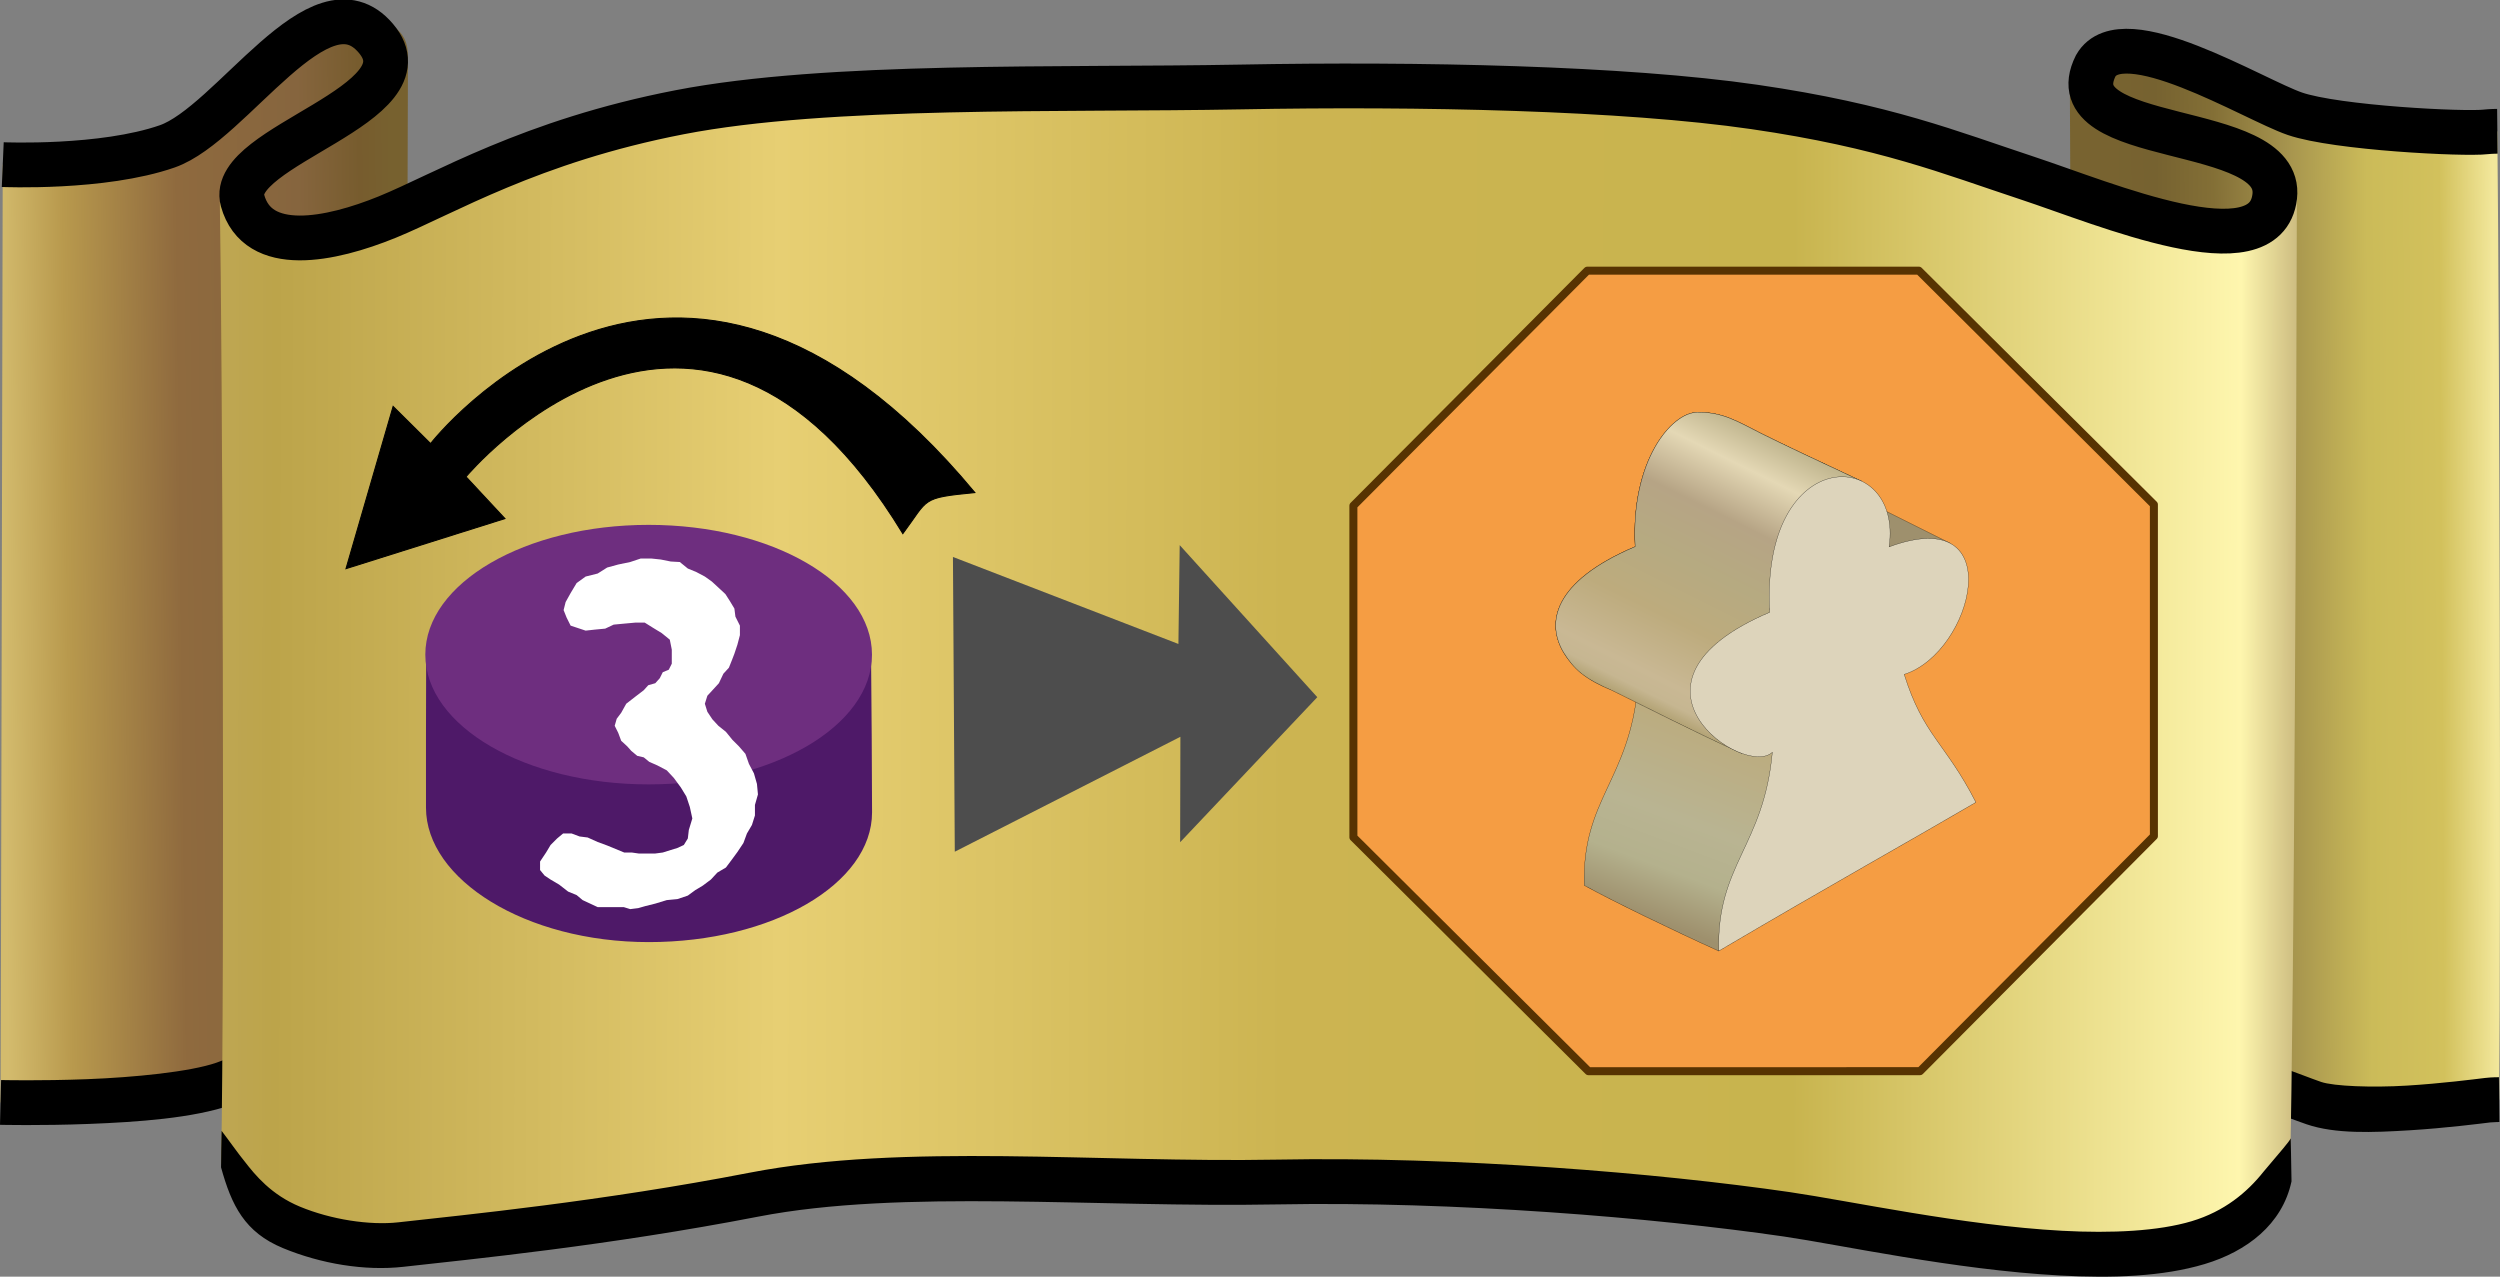 <?xml version="1.0" encoding="UTF-8" standalone="no"?>
<svg
   xmlns:dc="http://purl.org/dc/elements/1.1/"
   xmlns:cc="http://creativecommons.org/ns#"
   xmlns:rdf="http://www.w3.org/1999/02/22-rdf-syntax-ns#"
   xmlns:svg="http://www.w3.org/2000/svg"
   xmlns="http://www.w3.org/2000/svg"
   xmlns:xlink="http://www.w3.org/1999/xlink"
   xmlns:sodipodi="http://sodipodi.sourceforge.net/DTD/sodipodi-0.dtd"
   xmlns:inkscape="http://www.inkscape.org/namespaces/inkscape"
   inkscape:export-ydpi="38.424667"
   inkscape:export-xdpi="38.424667"
   inkscape:export-filename="/home/roman/Dokumente/terra_mystica/action2.png"
   sodipodi:docname="action2.svg"
   inkscape:version="1.0 (4035a4fb49, 2020-05-01)"
   id="svg845"
   version="1.1"
   viewBox="0 0 661.458 337.788"
   height="337.788mm"
   width="661.458mm">
  <rect x="0" y="0" width="661.458" height="337.788" fill="#808080" stroke="none"/>
  <defs
     id="defs839">
    <linearGradient
       inkscape:collect="always"
       id="linearGradient4286">
      <stop
         style="stop-color:#62b158;stop-opacity:1"
         offset="0"
         id="stop4282" />
      <stop
         id="stop4296"
         offset="0.047"
         style="stop-color:#61b358;stop-opacity:1" />
      <stop
         style="stop-color:#409e44;stop-opacity:1"
         offset="0.107"
         id="stop4298" />
      <stop
         id="stop4300"
         offset="0.304"
         style="stop-color:#2d953e;stop-opacity:1" />
      <stop
         id="stop4290"
         offset="0.5"
         style="stop-color:#2b8d3b;stop-opacity:1" />
      <stop
         style="stop-color:#318539;stop-opacity:1"
         offset="0.691"
         id="stop4292" />
      <stop
         id="stop4294"
         offset="0.869"
         style="stop-color:#60bd55;stop-opacity:1" />
      <stop
         style="stop-color:#4f924a;stop-opacity:1"
         offset="1"
         id="stop4284" />
    </linearGradient>
    <linearGradient
       inkscape:collect="always"
       id="linearGradient4274">
      <stop
         style="stop-color:#3f8c48;stop-opacity:1"
         offset="0"
         id="stop4270" />
      <stop
         id="stop4280"
         offset="0.25"
         style="stop-color:#32973f;stop-opacity:1" />
      <stop
         id="stop4278"
         offset="0.5"
         style="stop-color:#38933b;stop-opacity:1" />
      <stop
         style="stop-color:#2e6f34;stop-opacity:1"
         offset="1"
         id="stop4272" />
    </linearGradient>
    <linearGradient
       id="linearGradient2843"
       inkscape:collect="always">
      <stop
         id="stop2839"
         offset="0"
         style="stop-color:#f2e79b;stop-opacity:1" />
      <stop
         style="stop-color:#d2c15c;stop-opacity:1"
         offset="0.139"
         id="stop2847" />
      <stop
         id="stop2853"
         offset="0.326"
         style="stop-color:#cbbb59;stop-opacity:1" />
      <stop
         style="stop-color:#a4924d;stop-opacity:1"
         offset="0.542"
         id="stop2855" />
      <stop
         id="stop2849"
         offset="0.725"
         style="stop-color:#836f36;stop-opacity:1" />
      <stop
         style="stop-color:#766230;stop-opacity:1"
         offset="0.875"
         id="stop2851" />
      <stop
         id="stop2841"
         offset="1"
         style="stop-color:#786330;stop-opacity:1" />
    </linearGradient>
    <linearGradient
       id="linearGradient2825"
       inkscape:collect="always">
      <stop
         id="stop2821"
         offset="0"
         style="stop-color:#d3bb6d;stop-opacity:1" />
      <stop
         style="stop-color:#b8994d;stop-opacity:1"
         offset="0.165"
         id="stop2829" />
      <stop
         id="stop2831"
         offset="0.454"
         style="stop-color:#8f6a3e;stop-opacity:1" />
      <stop
         style="stop-color:#86653e;stop-opacity:1"
         offset="0.762"
         id="stop2833" />
      <stop
         id="stop2835"
         offset="0.919"
         style="stop-color:#775c2e;stop-opacity:1" />
      <stop
         id="stop2823"
         offset="1"
         style="stop-color:#77612f;stop-opacity:1" />
    </linearGradient>
    <linearGradient
       id="linearGradient2805"
       inkscape:collect="always">
      <stop
         id="stop2801"
         offset="0"
         style="stop-color:#bea652;stop-opacity:1" />
      <stop
         style="stop-color:#bca44a;stop-opacity:1"
         offset="0.023"
         id="stop2809" />
      <stop
         id="stop2817"
         offset="0.267"
         style="stop-color:#e7cf73;stop-opacity:1" />
      <stop
         id="stop2811"
         offset="0.511"
         style="stop-color:#ccb451;stop-opacity:1" />
      <stop
         style="stop-color:#c8b44e;stop-opacity:1"
         offset="0.756"
         id="stop2813" />
      <stop
         id="stop2815"
         offset="0.972"
         style="stop-color:#fef6ae;stop-opacity:1" />
      <stop
         id="stop2803"
         offset="1"
         style="stop-color:#cbba7f;stop-opacity:1" />
    </linearGradient>
    <inkscape:perspective
       id="perspective2039"
       inkscape:persp3d-origin="1257.2349 : 63.54523 : 1"
       inkscape:vp_z="647.88281 : 171.35273 : 1"
       inkscape:vp_y="-6.9971499 : -999.97552 : 0"
       inkscape:vp_x="1483.1439 : 43.029727 : 1"
       sodipodi:type="inkscape:persp3d" />
    <linearGradient
       gradientTransform="matrix(1.071,0,0,1.071,9.545,247.329)"
       gradientUnits="userSpaceOnUse"
       y2="4.127"
       x2="606.873"
       y1="3.158"
       x1="95.067"
       id="linearGradient2807"
       xlink:href="#linearGradient2805"
       inkscape:collect="always" />
    <linearGradient
       gradientTransform="matrix(1.071,0,0,1.071,7.664,246.455)"
       gradientUnits="userSpaceOnUse"
       y2="-11.808"
       x2="138.965"
       y1="-10.653"
       x1="41.727"
       id="linearGradient2827"
       xlink:href="#linearGradient2825"
       inkscape:collect="always" />
    <linearGradient
       gradientTransform="matrix(1.071,0,0,1.071,10.871,247.541)"
       gradientUnits="userSpaceOnUse"
       y2="-10.267"
       x2="559.179"
       y1="-10.817"
       x1="654.346"
       id="linearGradient2845"
       xlink:href="#linearGradient2843"
       inkscape:collect="always" />
    <linearGradient
       inkscape:collect="always"
       xlink:href="#linearGradient4274"
       id="linearGradient4276"
       x1="-755.156"
       y1="-58.515"
       x2="-678.357"
       y2="-263.202"
       gradientUnits="userSpaceOnUse" />
    <linearGradient
       inkscape:collect="always"
       xlink:href="#linearGradient4286"
       id="linearGradient4288"
       x1="-770.826"
       y1="-286.537"
       x2="-610.393"
       y2="-560.859"
       gradientUnits="userSpaceOnUse" />
    <linearGradient
       gradientTransform="matrix(0.299,0,0,0.299,359.34,257.71)"
       inkscape:collect="always"
       xlink:href="#linearGradient4274-2"
       id="linearGradient4276-1"
       x1="-755.156"
       y1="-58.515"
       x2="-678.357"
       y2="-263.202"
       gradientUnits="userSpaceOnUse" />
    <linearGradient
       inkscape:collect="always"
       id="linearGradient4274-2">
      <stop
         style="stop-color:#9e906d;stop-opacity:1"
         offset="0"
         id="stop4270-9" />
      <stop
         id="stop4280-3"
         offset="0.25"
         style="stop-color:#b4b18d;stop-opacity:1" />
      <stop
         id="stop4278-9"
         offset="0.5"
         style="stop-color:#b9b492;stop-opacity:1" />
      <stop
         style="stop-color:#bcab7d;stop-opacity:1"
         offset="1"
         id="stop4272-0" />
    </linearGradient>
    <linearGradient
       gradientTransform="matrix(0.299,0,0,0.299,359.34,257.71)"
       inkscape:collect="always"
       xlink:href="#linearGradient4286-8"
       id="linearGradient4288-8"
       x1="-770.826"
       y1="-286.537"
       x2="-631.613"
       y2="-566.989"
       gradientUnits="userSpaceOnUse" />
    <linearGradient
       inkscape:collect="always"
       id="linearGradient4286-8">
      <stop
         style="stop-color:#b3a375;stop-opacity:1"
         offset="0"
         id="stop4282-5" />
      <stop
         id="stop4296-0"
         offset="0.047"
         style="stop-color:#c6b691;stop-opacity:1" />
      <stop
         style="stop-color:#c9b894;stop-opacity:1"
         offset="0.107"
         id="stop4298-9" />
      <stop
         id="stop4300-6"
         offset="0.304"
         style="stop-color:#bdab7d;stop-opacity:1" />
      <stop
         id="stop4290-3"
         offset="0.5"
         style="stop-color:#b6aa81;stop-opacity:1" />
      <stop
         style="stop-color:#b6a485;stop-opacity:1"
         offset="0.691"
         id="stop4292-8" />
      <stop
         id="stop4294-5"
         offset="0.869"
         style="stop-color:#e4d8b5;stop-opacity:1" />
      <stop
         style="stop-color:#c0b58e;stop-opacity:1"
         offset="1"
         id="stop4284-6" />
    </linearGradient>
  </defs>
  <sodipodi:namedview
     fit-margin-bottom="0"
     fit-margin-right="0"
     fit-margin-left="0"
     fit-margin-top="0"
     inkscape:window-maximized="0"
     inkscape:window-y="23"
     inkscape:window-x="26"
     inkscape:window-height="1205"
     inkscape:window-width="2042"
     showgrid="false"
     inkscape:document-rotation="0"
     inkscape:current-layer="layer1"
     inkscape:document-units="mm"
     inkscape:cy="580.92785"
     inkscape:cx="-225.19652"
     inkscape:zoom="0.24748737"
     inkscape:pageshadow="2"
     inkscape:pageopacity="0.0"
     borderopacity="1.0"
     bordercolor="#666666"
     pagecolor="#ffffff"
     id="base" />
  <g
     transform="translate(-51.41,-59.643)"
     id="layer1"
     inkscape:groupmode="layer"
     inkscape:label="Ebene 1">
    <path
       sodipodi:nodetypes="ccczssc"
       id="path2819"
       d="M 52.136,103.2 C 51.979,158.638 51.737,302.926 51.555,351.324 104.01,361.849 158.528,327.932 158.528,327.932 c 0,0 0.864,-249.666 0.826,-253.141 -0.038,-3.475 -0.67,-6.024 -4.527,-8.723 -7.714,-5.398 -31.821,15.741 -53.278,25.527 -21.457,9.786 -33.142,8.809 -49.412,11.605 z"
       style="fill:url(#linearGradient2827);fill-opacity:1;stroke:none;stroke-width:0.283px;stroke-linecap:butt;stroke-linejoin:miter;stroke-opacity:1" />
    <path
       sodipodi:nodetypes="cccczzc"
       id="path2837"
       d="m 712.165,94.378 c 0.588,59.368 0.969,202.689 0.478,256.2 -54.88,16.542 -112.482,-30.393 -112.482,-30.393 L 599.056,81.834 c 0,0 6.239,0.442 11.585,-7.482 5.346,-7.923 39.059,13.263 55.809,17.207 16.75,3.944 23.842,7.766 45.715,2.819 z"
       style="fill:url(#linearGradient2845);fill-opacity:1;stroke:none;stroke-width:0.283px;stroke-linecap:butt;stroke-linejoin:miter;stroke-opacity:1" />
    <path
       sodipodi:nodetypes="cssccsscccsssccssscc"
       d="m 131.378,329.679 c -8.276,3.12 -15.263,8.54 -22.654,11.117 -7.044,2.456 -21.831,3.902 -34.263,4.381 -12.431,0.479 -22.761,0.226 -22.761,0.226 l -0.291,11.845 c 0,0 10.665,0.263 23.51,-0.232 12.845,-0.495 27.618,-1.515 37.705,-5.032 9.739,-3.395 17.275,-9.086 22.934,-11.219 8.121,-4.17 19.944,-18.487 -4.18,-11.085 z m 504.164,18.63 c 9.67,2.352 20.139,6.737 26.136,8.796 7.613,2.614 17.622,2.187 27.291,1.594 9.669,-0.593 18.622,-1.756 21.318,-2.081 0.462,-0.056 2.416,-0.117 2.416,-0.117 l -0.117,-11.847 c 0,0 -1.852,-0.022 -3.716,0.203 -2.912,0.351 -11.455,1.456 -20.626,2.018 -9.171,0.563 -19.348,0.18 -22.717,-0.977 -4.986,-1.712 -16.173,-6.423 -27.184,-9.101 -10.456,-4.47 -20.328,6.41 -2.8,11.512 z"
       style="color:#000000;font-style:normal;font-variant:normal;font-weight:normal;font-stretch:normal;font-size:medium;line-height:normal;font-family:sans-serif;font-variant-ligatures:normal;font-variant-position:normal;font-variant-caps:normal;font-variant-numeric:normal;font-variant-alternates:normal;font-variant-east-asian:normal;font-feature-settings:normal;font-variation-settings:normal;text-indent:0;text-align:start;text-decoration:none;text-decoration-line:none;text-decoration-style:solid;text-decoration-color:#000000;letter-spacing:normal;word-spacing:normal;text-transform:none;writing-mode:lr-tb;direction:ltr;text-orientation:mixed;dominant-baseline:auto;baseline-shift:baseline;text-anchor:start;white-space:normal;shape-padding:0;shape-margin:0;inline-size:0;clip-rule:nonzero;display:inline;overflow:visible;visibility:visible;isolation:auto;mix-blend-mode:normal;color-interpolation:sRGB;color-interpolation-filters:linearRGB;solid-color:#000000;solid-opacity:1;vector-effect:none;fill:#000000;fill-opacity:1;fill-rule:nonzero;stroke:none;stroke-width:11.847;stroke-linecap:butt;stroke-linejoin:miter;stroke-miterlimit:4;stroke-dasharray:none;stroke-dashoffset:0;stroke-opacity:1;color-rendering:auto;image-rendering:auto;shape-rendering:auto;text-rendering:auto;enable-background:accumulate;stop-color:#000000"
       id="path2881" />
    <path
       sodipodi:nodetypes="cczzcczzzzzzc"
       id="path2799"
       d="m 109.573,113.151 c 0.672,37.428 1.333,203.677 0.339,254.371 26.596,44.476 76.008,13.334 129.862,9.887 53.853,-3.448 223.82,-7.265 284.75,4.402 60.929,11.667 89.693,31.167 132.748,-10.736 1.201,-51.547 1.695,-191.473 1.86,-260.993 -8.184,12.108 -11.814,8.036 -27.64,8.013 C 615.665,118.072 582.566,96.89 542.115,89.482 501.664,82.074 444.771,82.744 397.414,81.546 350.057,80.347 291.992,77.657 258.099,82.131 c -33.893,4.473 -45.781,11.185 -63.622,16.806 -17.841,5.621 -28.077,10.789 -41.928,15.816 -13.851,5.027 -26.525,10.574 -42.976,-1.602 z"
       style="fill:url(#linearGradient2807);fill-opacity:1;stroke:none;stroke-width:0.283px;stroke-linecap:butt;stroke-linejoin:miter;stroke-opacity:1" />
    <path
       sodipodi:nodetypes="cssssccsscccsscccssssccc"
       id="path2877"
       d="m 109.892,368.497 c 2.782,10.077 6.254,17.18 16.362,21.365 10.108,4.185 21.691,6.095 31.866,4.958 17.663,-1.974 54.122,-5.566 93.9,-13.275 38.018,-7.368 89.234,-2.334 137.27,-3.235 47.076,-0.883 99.812,3.508 134.041,8.484 l -0.004,-0.002 c 14.842,2.166 45.199,8.815 73.032,10.324 13.916,0.755 27.264,0.307 38.357,-3.022 11.093,-3.328 20.54,-10.445 22.991,-21.885 -0.063,-2.904 -0.162,-7.874 -0.207,-11.378 -0.478,0.978 -2.435,3.174 -7.196,8.824 -4.335,5.466 -10.378,10.505 -18.992,13.089 -8.776,2.633 -21.109,3.257 -34.311,2.541 -26.404,-1.432 -56.038,-7.891 -71.963,-10.216 v -0.002 h -0.002 c -34.955,-5.081 -87.994,-9.505 -135.967,-8.605 -47.014,0.882 -98.417,-4.471 -139.302,3.453 -39.125,7.583 -75.09,11.134 -92.961,13.131 -7.592,0.848 -17.791,-0.726 -26.019,-4.132 -7.637,-3.162 -11.887,-8.398 -14.67,-11.995 -1.459,-1.737 -4.338,-5.828 -6.078,-8.074 -0.044,2.161 -0.152,7.719 -0.145,9.652 z"
       style="color:#000000;font-style:normal;font-variant:normal;font-weight:normal;font-stretch:normal;font-size:medium;line-height:normal;font-family:sans-serif;font-variant-ligatures:normal;font-variant-position:normal;font-variant-caps:normal;font-variant-numeric:normal;font-variant-alternates:normal;font-variant-east-asian:normal;font-feature-settings:normal;font-variation-settings:normal;text-indent:0;text-align:start;text-decoration:none;text-decoration-line:none;text-decoration-style:solid;text-decoration-color:#000000;letter-spacing:normal;word-spacing:normal;text-transform:none;writing-mode:lr-tb;direction:ltr;text-orientation:mixed;dominant-baseline:auto;baseline-shift:baseline;text-anchor:start;white-space:normal;shape-padding:0;shape-margin:0;inline-size:0;clip-rule:nonzero;display:inline;overflow:visible;visibility:visible;isolation:auto;mix-blend-mode:normal;color-interpolation:sRGB;color-interpolation-filters:linearRGB;solid-color:#000000;solid-opacity:1;vector-effect:none;fill:#000000;fill-opacity:1;fill-rule:nonzero;stroke:none;stroke-width:11.847;stroke-linecap:butt;stroke-linejoin:miter;stroke-miterlimit:4;stroke-dasharray:none;stroke-dashoffset:0;stroke-opacity:1;color-rendering:auto;image-rendering:auto;shape-rendering:auto;text-rendering:auto;enable-background:accumulate;stop-color:#000000" />
    <path
       sodipodi:nodetypes="czzzzzzzzzczsc"
       id="path2866"
       d="m 52.136,103.2 c 0,0 26.394,1.139 43.524,-4.833 17.13,-5.972 40.431,-46.043 55.206,-28.583 14.775,17.46 -39.27,28.484 -35.282,42.926 3.988,14.442 23.255,10.481 38.247,4.381 14.992,-6.1 37.913,-20.1 77.365,-27.746 39.452,-7.646 100.805,-5.796 148.33,-6.687 47.525,-0.892 101.499,0.256 136.091,5.285 34.592,5.028 51.795,12.088 72.283,18.851 20.488,6.763 63.028,24.911 65.361,4.848 2.333,-20.063 -58.124,-12.999 -47.366,-34.585 7.086,-12.487 41.722,8.914 52.705,12.684 10.982,3.771 44.892,5.472 50.501,4.796 1.163,-0.14 3.065,-0.159 3.065,-0.159"
       style="fill:none;stroke:#000000;stroke-width:11.847;stroke-linecap:butt;stroke-linejoin:miter;stroke-miterlimit:4;stroke-dasharray:none;stroke-opacity:1" />
    <path
       transform="matrix(1.121,0.856,-0.856,1.121,693.436,253.42)"
       inkscape:transform-center-y="-4.6834037"
       inkscape:transform-center-x="-7.2074488"
       d="m -36.951,108.177 -49.434,37.751 -61.669,-8.112 -37.751,-49.434 8.112,-61.669 49.434,-37.751 61.669,8.112 37.751,49.434 z"
       inkscape:randomized="0"
       inkscape:rounded="0"
       inkscape:flatsided="false"
       sodipodi:arg2="1.310098"
       sodipodi:arg1="0.52469979"
       sodipodi:r2="81.227516"
       sodipodi:r1="81.308594"
       sodipodi:cy="67.445122"
       sodipodi:cx="-107.32161"
       sodipodi:sides="4"
       id="path835"
       style="fill:#f59d43;fill-opacity:1;stroke:#573302;stroke-width:1.503;stroke-linecap:round;stroke-linejoin:round;stroke-miterlimit:4;stroke-dasharray:none;stroke-opacity:1"
       sodipodi:type="star" />
    <g
       id="g2906">
      <path
         id="ellipse1424"
         style="fill:#4e1968;fill-opacity:1;stroke:none;stroke-width:0.36;stroke-linecap:round;stroke-linejoin:round;stroke-opacity:0.525"
         d="m 282.142,274.573 c 0,18.962 -26.455,34.334 -59.088,34.334 -32.634,0 -58.934,-16.596 -58.934,-35.558 0,-9.481 -0.024,-28.404 0.049,-41.184 0.074,-13.106 42.568,8.073 58.885,8.073 16.317,0 58.693,-21.265 58.81,-8.898 0.126,13.379 0.278,33.751 0.278,43.233"
         sodipodi:nodetypes="csssssc" />
      <ellipse
         style="fill:#6e2e7f;fill-opacity:1;stroke:none;stroke-width:0.36;stroke-linecap:round;stroke-linejoin:round;stroke-opacity:0.525"
         id="path1422"
         cx="223.032"
         cy="232.847"
         rx="59.088"
         ry="34.334" />
    </g>
    <path
       sodipodi:nodetypes="cccccccc"
       id="path2715"
       d="m 142.958,210.1 12.464,-42.924 9.914,9.835 c 0,0 64.433,-82.79 144,12.959 -14.467,1.433 -12.104,1.543 -19.049,10.861 C 236.266,111.904 174.704,185.785 174.704,185.785 l 10.301,11.068 z"
       style="fill:#000000;stroke:#000000;stroke-width:0.283px;stroke-linecap:butt;stroke-linejoin:miter;stroke-opacity:1" />
    <path
       id="path2737"
       d="m 303.542,207.002 0.488,77.989 59.693,-30.409 -0.069,27.901 36.287,-38.377 -36.401,-40.231 -0.343,26.149 z"
       style="fill:#4d4d4d;stroke:none;stroke-width:0.283px;stroke-linecap:butt;stroke-linejoin:miter;stroke-opacity:1" />
    <g
       aria-label="3"
       id="text2756"
       style="font-style:normal;font-weight:normal;font-size:132.514px;line-height:1.25;font-family:sans-serif;letter-spacing:0px;word-spacing:0px;fill:#000000;fill-opacity:1;stroke:none;stroke-width:3.313">
      <path
         d="m 226.241,207.681 2.65,0.53 2.385,0.133 2.12,1.723 2.253,0.928 2.253,1.193 1.855,1.325 1.723,1.59 1.855,1.723 1.193,1.855 1.193,1.988 0.265,2.12 1.193,2.385 v 2.518 l -0.663,2.518 -0.795,2.385 -0.663,1.723 -0.795,1.988 -1.458,1.59 -1.193,2.518 -1.458,1.59 -1.59,1.723 -0.663,2.12 0.663,2.12 1.325,1.988 1.59,1.723 1.988,1.59 1.723,2.12 1.723,1.723 1.723,1.988 0.928,2.65 1.325,2.518 0.795,2.783 0.265,2.783 -0.795,2.783 v 2.783 l -0.795,2.518 -1.325,2.253 -0.928,2.518 -1.59,2.385 -1.458,1.988 -1.59,2.12 -2.253,1.325 -1.723,1.855 -2.12,1.59 -1.988,1.193 -1.988,1.458 -2.783,0.928 -2.783,0.265 -3.048,0.928 -2.65,0.663 -1.855,0.53 -2.12,0.265 -1.723,-0.53 h -2.385 -2.253 -2.253 l -1.988,-0.928 -1.988,-0.928 -1.59,-1.325 -2.253,-0.928 -2.385,-1.855 -2.253,-1.325 -1.59,-1.06 -1.193,-1.458 v -2.253 l 1.59,-2.385 1.193,-1.988 1.723,-1.723 1.59,-1.325 h 2.253 l 2.12,0.795 2.12,0.265 2.65,1.193 2.518,0.928 2.253,0.928 2.253,0.928 h 1.988 l 1.855,0.265 h 1.988 2.385 l 1.988,-0.265 2.12,-0.663 1.723,-0.53 1.723,-0.795 1.06,-1.723 0.265,-2.253 0.928,-3.048 -0.663,-3.048 -0.928,-2.783 -1.458,-2.385 -1.855,-2.518 -1.855,-1.988 -2.518,-1.325 -2.12,-0.928 -1.458,-1.193 -1.723,-0.398 -1.59,-1.325 -1.06,-1.193 -1.59,-1.458 -0.795,-2.12 -0.928,-1.855 0.53,-1.855 1.193,-1.59 1.325,-2.385 2.385,-1.855 2.253,-1.723 1.193,-1.325 1.855,-0.53 1.193,-1.325 0.795,-1.59 1.59,-0.663 0.795,-1.59 v -1.855 -1.855 l -0.53,-2.65 -2.12,-1.723 -2.385,-1.458 -2.12,-1.325 h -2.518 l -2.915,0.265 -2.783,0.265 -2.253,1.06 -2.783,0.265 -2.385,0.265 -1.59,-0.53 -2.385,-0.795 -1.06,-2.12 -0.795,-1.988 0.53,-2.12 1.325,-2.385 1.59,-2.65 2.385,-1.723 3.18,-0.795 2.518,-1.59 2.915,-0.795 3.18,-0.663 2.783,-0.928 h 2.783 l 2.518,0.265 z"
         style="font-style:normal;font-variant:normal;font-weight:normal;font-stretch:normal;font-family:'Yanone Tagesschrift';-inkscape-font-specification:'Yanone Tagesschrift';fill:#ffffff;stroke-width:3.313"
         id="path6658" />
    </g>
    <g
       id="g4308"
       transform="matrix(0.225,0,0,0.225,99.635,-646.345)">
      <path
         style="fill:url(#linearGradient4276);fill-opacity:1;stroke:#000000;stroke-width:0.265px;stroke-linecap:butt;stroke-linejoin:miter;stroke-opacity:1"
         d="m -681.841,-23.523 c -47.026,-21.243 -111.027,-52.2 -141.679,-69.118 -2.42,-91.244 47.327,-109.862 56.419,-209.295 -29.341,27.726 -177.306,-73.157 -2.799,-147.443 -4.817,-90.273 38.107,-140.696 64.864,-141.412 26.757,-0.715 41.99,9.128 68.447,22.504 18.368,9.286 64.628,31.099 105.371,50.073 -0.475,81.077 -24.001,110.993 -97.003,134.247 20.125,64.474 67.952,156.724 -53.619,360.443 z"
         id="path4264"
         sodipodi:nodetypes="cccczsccc" />
      <path
         sodipodi:nodetypes="cccc"
         id="path4302"
         d="m -438.057,-452.853 -234.24,-117.082 69.196,154.572 z"
         style="fill:#4f764c;fill-opacity:1;stroke:#000000;stroke-width:0.265px;stroke-linecap:butt;stroke-linejoin:miter;stroke-opacity:1" />
      <path
         sodipodi:nodetypes="cccczsccc"
         id="path4268"
         d="m -657.715,-231.641 c -47.026,-21.243 -102.845,-49.78 -134.887,-65.55 -31.821,-13.477 -41.753,-23.332 -52.341,-40.212 -18.845,-31.041 -12.21,-74.833 75.043,-111.976 -4.817,-90.273 38.107,-140.696 64.864,-141.412 26.757,-0.715 41.99,9.128 68.447,22.504 18.368,9.286 64.628,31.099 105.371,50.073 -0.475,81.077 -24.001,110.993 -97.003,134.247 20.125,64.474 92.077,-51.394 -29.494,152.325 z"
         style="fill:url(#linearGradient4288);fill-opacity:1;stroke:#000000;stroke-width:0.265px;stroke-linecap:butt;stroke-linejoin:miter;stroke-opacity:1" />
      <path
         sodipodi:nodetypes="ccccsccc"
         id="path4262"
         d="m -411.038,-180.106 c -58.715,34.458 -157.399,89.682 -270.802,156.583 -2.42,-91.244 47.327,-109.862 56.419,-209.295 -29.341,27.726 -177.306,-73.157 -2.799,-147.443 -4.817,-90.273 30.355,-133.671 64.864,-141.412 34.509,-7.74 68.354,20.176 60.884,72.531 128.15,-47.448 88.932,111.04 15.931,134.294 20.125,64.474 43.28,71.783 75.504,134.743 z"
         style="fill:#3eb23b;fill-opacity:1;stroke:#000000;stroke-width:0.265px;stroke-linecap:butt;stroke-linejoin:miter;stroke-opacity:1" />
    </g>
    <g
       id="g5223"
       transform="matrix(0.841,0,0,0.841,375.269,100.44)">
      <path
         style="fill:url(#linearGradient4276-1);fill-opacity:1;stroke:#000000;stroke-width:0.079px;stroke-linecap:butt;stroke-linejoin:miter;stroke-opacity:1"
         d="m 155.649,250.683 c -14.048,-6.346 -33.168,-15.594 -42.325,-20.648 -0.723,-27.258 14.138,-32.82 16.854,-62.524 -8.765,8.283 -52.968,-21.855 -0.836,-44.047 -1.439,-26.968 11.384,-42.031 19.377,-42.245 7.993,-0.214 12.544,2.727 20.448,6.723 5.487,2.774 19.307,9.29 31.478,14.959 -0.142,24.221 -7.17,33.158 -28.978,40.105 6.012,19.261 20.3,46.819 -16.018,107.677 z"
         id="path4264-1"
         sodipodi:nodetypes="cccczsccc" />
      <path
         sodipodi:nodetypes="cccc"
         id="path4302-1"
         d="M 228.476,122.427 158.5,87.45 179.172,133.626 Z"
         style="fill:#9e906d;fill-opacity:1;stroke:#000000;stroke-width:0.079px;stroke-linecap:butt;stroke-linejoin:miter;stroke-opacity:1" />
      <path
         sodipodi:nodetypes="cccczsccc"
         id="path4268-5"
         d="m 162.856,188.511 c -14.048,-6.346 -30.723,-14.871 -40.296,-19.582 -9.506,-4.026 -12.473,-6.97 -15.636,-12.013 -5.63,-9.273 -3.648,-22.355 22.418,-33.451 -1.439,-26.968 11.384,-42.031 19.377,-42.245 7.993,-0.214 12.544,2.727 20.448,6.723 5.487,2.774 19.307,9.29 31.478,14.959 -0.142,24.221 -7.17,33.158 -28.978,40.105 6.012,19.261 27.507,-15.353 -8.811,45.505 z"
         style="fill:url(#linearGradient4288-8);fill-opacity:1;stroke:#000000;stroke-width:0.079px;stroke-linecap:butt;stroke-linejoin:miter;stroke-opacity:1" />
      <path
         sodipodi:nodetypes="ccccsccc"
         id="path4262-9"
         d="m 236.548,203.906 c -17.54,10.294 -47.021,26.791 -80.898,46.777 -0.723,-27.258 14.138,-32.82 16.854,-62.524 -8.765,8.283 -52.968,-21.855 -0.836,-44.047 -1.439,-26.968 9.068,-39.932 19.377,-42.245 10.309,-2.312 20.42,6.027 18.188,21.668 38.283,-14.175 26.567,33.172 4.759,40.118 6.012,19.261 12.929,21.444 22.556,40.253 z"
         style="fill:#ddd4bb;fill-opacity:1;stroke:#000000;stroke-width:0.079px;stroke-linecap:butt;stroke-linejoin:miter;stroke-opacity:1" />
    </g>
  </g>
  <g
     style="display:none"
     inkscape:label="Ebene 2"
     id="ActionTaken"
     inkscape:groupmode="layer">
    <image
       sodipodi:absref="/home/sabine/Documents/Projects/terra-snellman/images/src/action_taken.svg"
       xlink:href="src/action_taken.svg"
       y="70.493"
       x="356.931"
       preserveAspectRatio="none"
       inkscape:svg-dpi="96"
       width="213.996"
       height="213.996"
       id="image139" />
  </g>
</svg>
